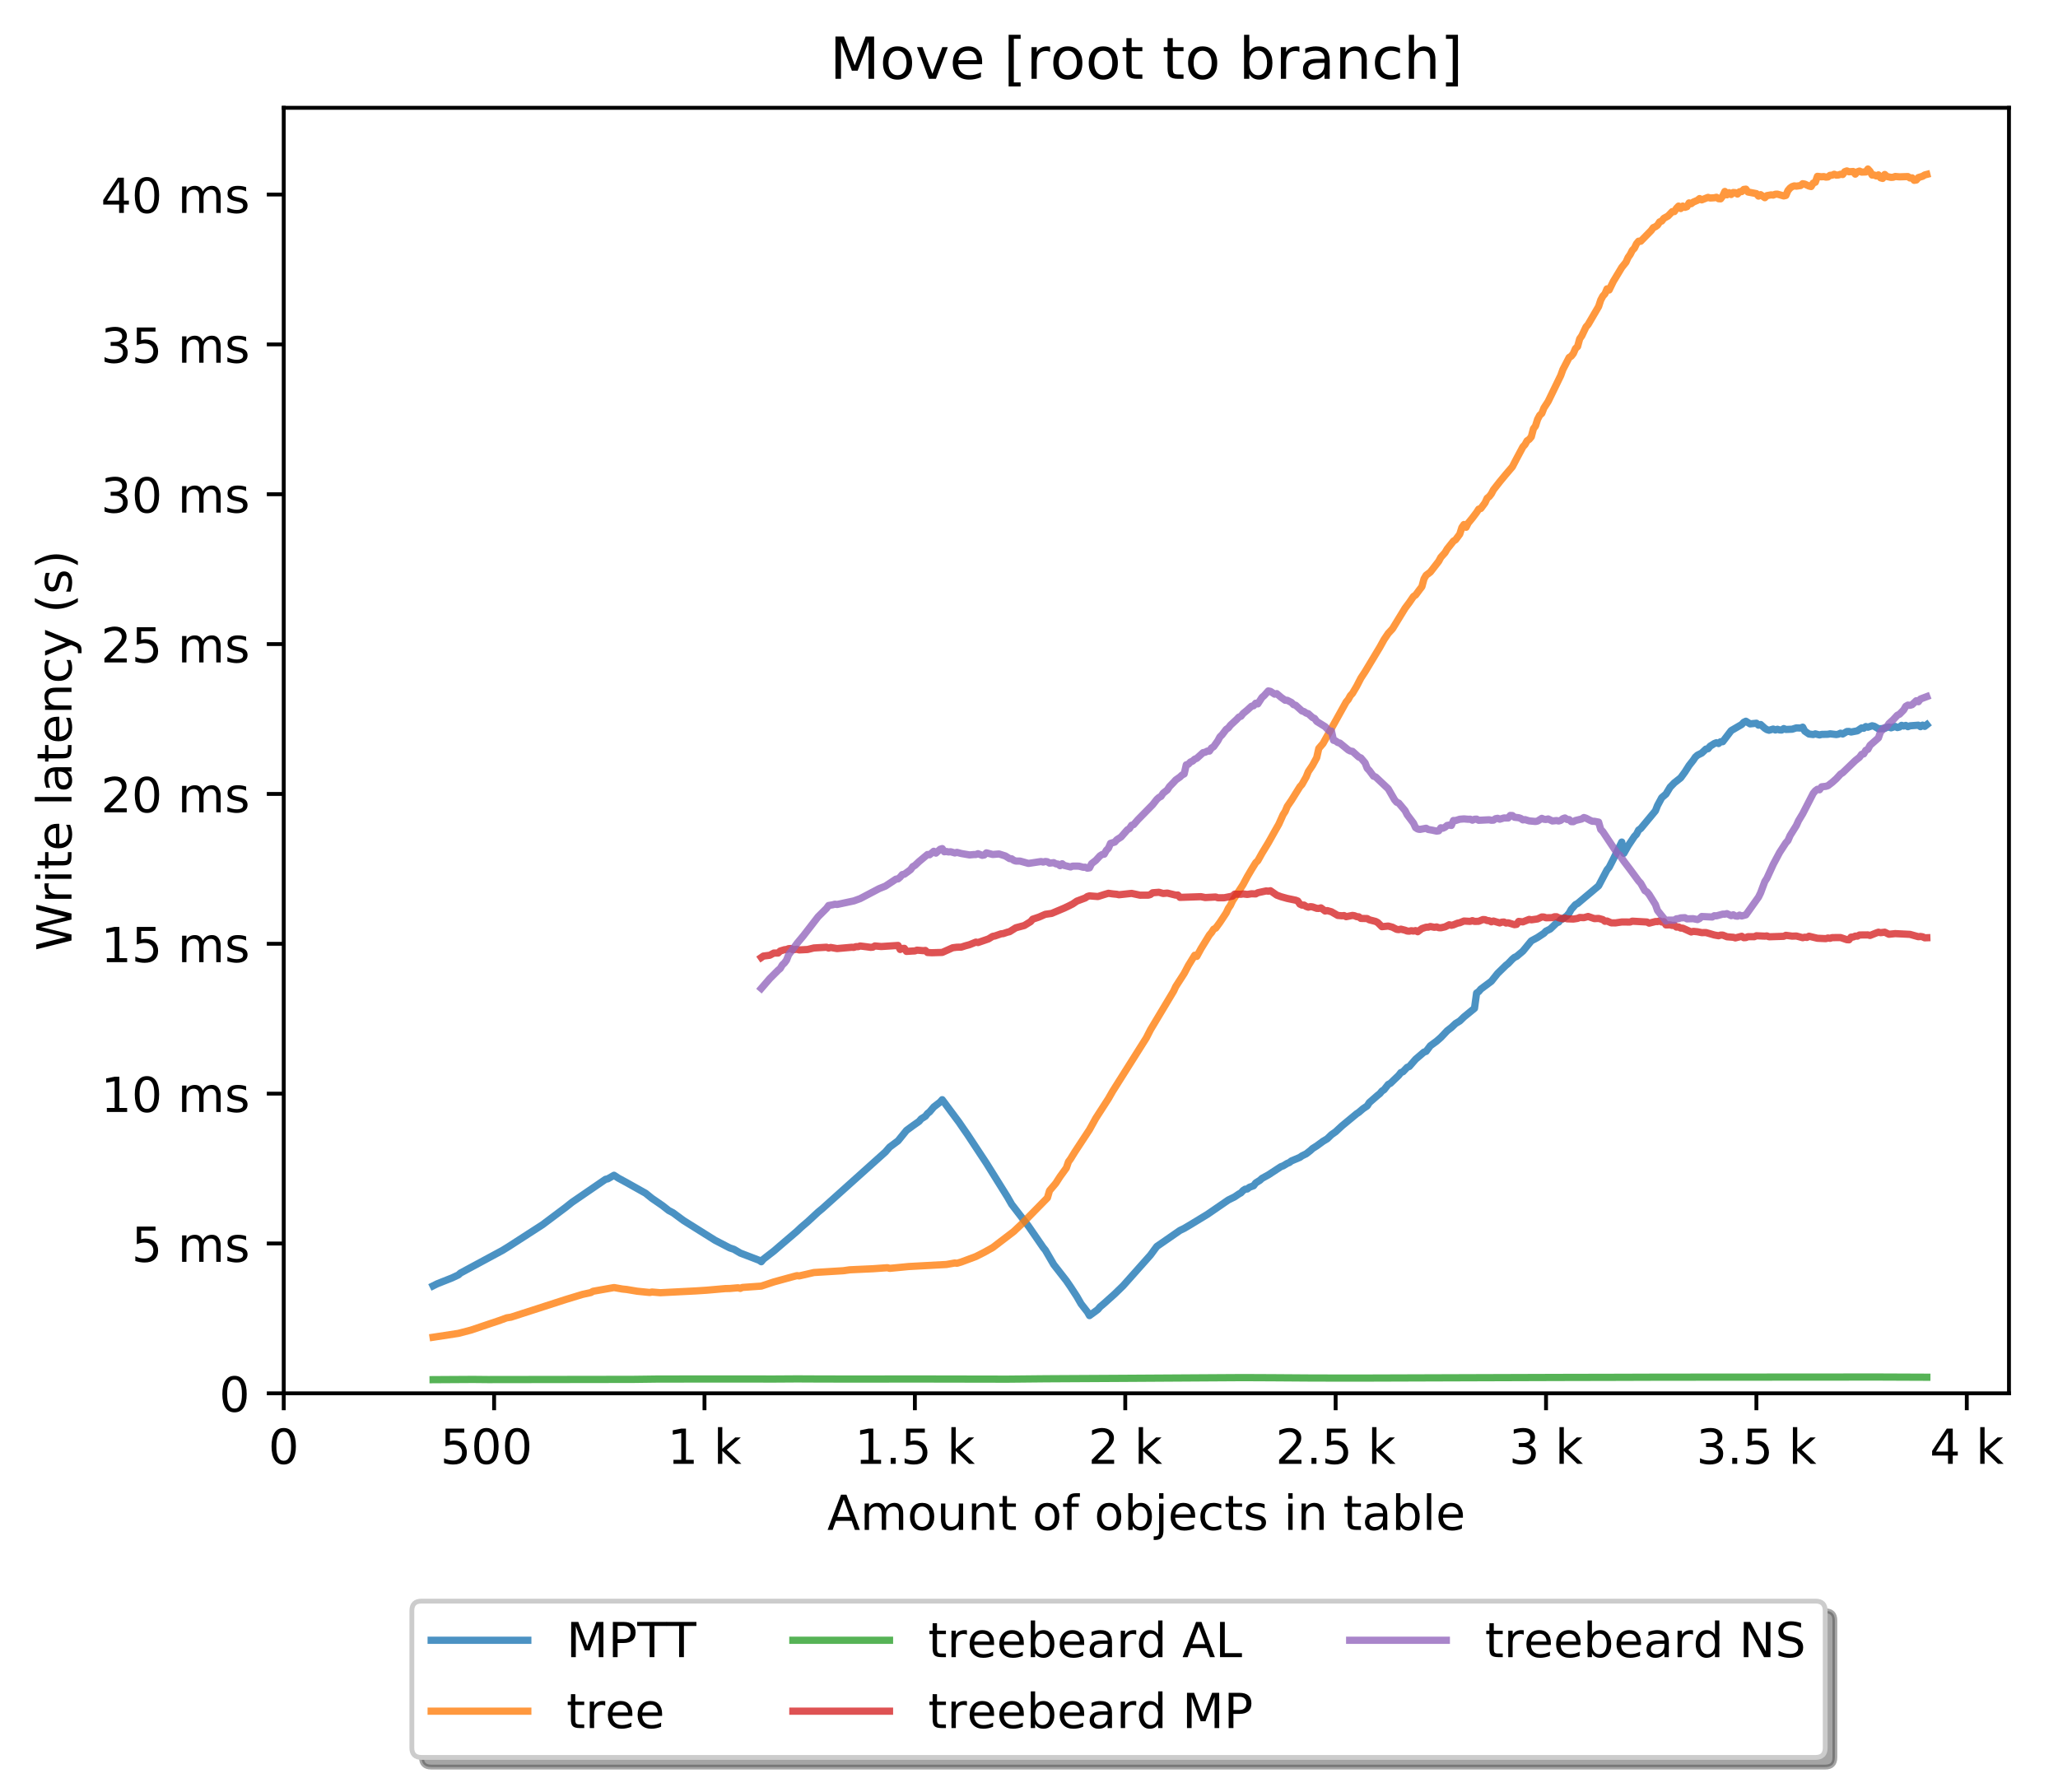 <?xml version="1.0" encoding="utf-8" standalone="no"?>
<!DOCTYPE svg PUBLIC "-//W3C//DTD SVG 1.1//EN"
  "http://www.w3.org/Graphics/SVG/1.1/DTD/svg11.dtd">
<!-- Created with matplotlib (http://matplotlib.org/) -->
<svg height="371pt" version="1.1" viewBox="0 0 426 371" width="426pt" xmlns="http://www.w3.org/2000/svg" xmlns:xlink="http://www.w3.org/1999/xlink">
 <defs>
  <style type="text/css">
*{stroke-linecap:butt;stroke-linejoin:round;}
  </style>
 </defs>
 <g id="figure_1">
  <g id="patch_1">
   <path d="M 0 371.002 
L 426.551 371.002 
L 426.551 0 
L 0 0 
z
" style="fill:#ffffff;"/>
  </g>
  <g id="axes_1">
   <g id="patch_2">
    <path d="M 58.731 288.43 
L 415.851 288.43 
L 415.851 22.318 
L 58.731 22.318 
z
" style="fill:#ffffff;"/>
   </g>
   <g id="matplotlib.axis_1">
    <g id="xtick_1">
     <g id="line2d_1">
      <defs>
       <path d="M 0 0 
L 0 3.5 
" id="m9e35eaa129" style="stroke:#000000;stroke-width:0.8;"/>
      </defs>
      <g>
       <use style="stroke:#000000;stroke-width:0.8;" x="58.731" xlink:href="#m9e35eaa129" y="288.43"/>
      </g>
     </g>
     <g id="text_1">
      <!-- 0 -->
      <defs>
       <path d="M 31.781 66.406 
Q 24.172 66.406 20.328 58.906 
Q 16.5 51.422 16.5 36.375 
Q 16.5 21.391 20.328 13.891 
Q 24.172 6.391 31.781 6.391 
Q 39.453 6.391 43.281 13.891 
Q 47.125 21.391 47.125 36.375 
Q 47.125 51.422 43.281 58.906 
Q 39.453 66.406 31.781 66.406 
z
M 31.781 74.219 
Q 44.047 74.219 50.516 64.516 
Q 56.984 54.828 56.984 36.375 
Q 56.984 17.969 50.516 8.266 
Q 44.047 -1.422 31.781 -1.422 
Q 19.531 -1.422 13.062 8.266 
Q 6.594 17.969 6.594 36.375 
Q 6.594 54.828 13.062 64.516 
Q 19.531 74.219 31.781 74.219 
z
" id="DejaVuSans-30"/>
      </defs>
      <g transform="translate(55.55 303.029)scale(0.1 -0.1)">
       <use xlink:href="#DejaVuSans-30"/>
      </g>
     </g>
    </g>
    <g id="xtick_2">
     <g id="line2d_2">
      <g>
       <use style="stroke:#000000;stroke-width:0.8;" x="102.28" xlink:href="#m9e35eaa129" y="288.43"/>
      </g>
     </g>
     <g id="text_2">
      <!-- 500  -->
      <defs>
       <path d="M 10.797 72.906 
L 49.516 72.906 
L 49.516 64.594 
L 19.828 64.594 
L 19.828 46.734 
Q 21.969 47.469 24.109 47.828 
Q 26.266 48.188 28.422 48.188 
Q 40.625 48.188 47.75 41.5 
Q 54.891 34.812 54.891 23.391 
Q 54.891 11.625 47.562 5.094 
Q 40.234 -1.422 26.906 -1.422 
Q 22.312 -1.422 17.547 -0.641 
Q 12.797 0.141 7.719 1.703 
L 7.719 11.625 
Q 12.109 9.234 16.797 8.062 
Q 21.484 6.891 26.703 6.891 
Q 35.156 6.891 40.078 11.328 
Q 45.016 15.766 45.016 23.391 
Q 45.016 31 40.078 35.438 
Q 35.156 39.891 26.703 39.891 
Q 22.75 39.891 18.812 39.016 
Q 14.891 38.141 10.797 36.281 
z
" id="DejaVuSans-35"/>
       <path id="DejaVuSans-20"/>
      </defs>
      <g transform="translate(91.147 303.029)scale(0.1 -0.1)">
       <use xlink:href="#DejaVuSans-35"/>
       <use x="63.623" xlink:href="#DejaVuSans-30"/>
       <use x="127.246" xlink:href="#DejaVuSans-30"/>
       <use x="190.869" xlink:href="#DejaVuSans-20"/>
      </g>
     </g>
    </g>
    <g id="xtick_3">
     <g id="line2d_3">
      <g>
       <use style="stroke:#000000;stroke-width:0.8;" x="145.828" xlink:href="#m9e35eaa129" y="288.43"/>
      </g>
     </g>
     <g id="text_3">
      <!-- 1 k -->
      <defs>
       <path d="M 12.406 8.297 
L 28.516 8.297 
L 28.516 63.922 
L 10.984 60.406 
L 10.984 69.391 
L 28.422 72.906 
L 38.281 72.906 
L 38.281 8.297 
L 54.391 8.297 
L 54.391 0 
L 12.406 0 
z
" id="DejaVuSans-31"/>
       <path d="M 9.078 75.984 
L 18.109 75.984 
L 18.109 31.109 
L 44.922 54.688 
L 56.391 54.688 
L 27.391 29.109 
L 57.625 0 
L 45.906 0 
L 18.109 26.703 
L 18.109 0 
L 9.078 0 
z
" id="DejaVuSans-6b"/>
      </defs>
      <g transform="translate(138.163 303.029)scale(0.1 -0.1)">
       <use xlink:href="#DejaVuSans-31"/>
       <use x="63.623" xlink:href="#DejaVuSans-20"/>
       <use x="95.41" xlink:href="#DejaVuSans-6b"/>
      </g>
     </g>
    </g>
    <g id="xtick_4">
     <g id="line2d_4">
      <g>
       <use style="stroke:#000000;stroke-width:0.8;" x="189.377" xlink:href="#m9e35eaa129" y="288.43"/>
      </g>
     </g>
     <g id="text_4">
      <!-- 1.5 k -->
      <defs>
       <path d="M 10.688 12.406 
L 21 12.406 
L 21 0 
L 10.688 0 
z
" id="DejaVuSans-2e"/>
      </defs>
      <g transform="translate(176.941 303.029)scale(0.1 -0.1)">
       <use xlink:href="#DejaVuSans-31"/>
       <use x="63.623" xlink:href="#DejaVuSans-2e"/>
       <use x="95.41" xlink:href="#DejaVuSans-35"/>
       <use x="159.033" xlink:href="#DejaVuSans-20"/>
       <use x="190.82" xlink:href="#DejaVuSans-6b"/>
      </g>
     </g>
    </g>
    <g id="xtick_5">
     <g id="line2d_5">
      <g>
       <use style="stroke:#000000;stroke-width:0.8;" x="232.926" xlink:href="#m9e35eaa129" y="288.43"/>
      </g>
     </g>
     <g id="text_5">
      <!-- 2 k -->
      <defs>
       <path d="M 19.188 8.297 
L 53.609 8.297 
L 53.609 0 
L 7.328 0 
L 7.328 8.297 
Q 12.938 14.109 22.625 23.891 
Q 32.328 33.688 34.812 36.531 
Q 39.547 41.844 41.422 45.531 
Q 43.312 49.219 43.312 52.781 
Q 43.312 58.594 39.234 62.25 
Q 35.156 65.922 28.609 65.922 
Q 23.969 65.922 18.812 64.312 
Q 13.672 62.703 7.812 59.422 
L 7.812 69.391 
Q 13.766 71.781 18.938 73 
Q 24.125 74.219 28.422 74.219 
Q 39.75 74.219 46.484 68.547 
Q 53.219 62.891 53.219 53.422 
Q 53.219 48.922 51.531 44.891 
Q 49.859 40.875 45.406 35.406 
Q 44.188 33.984 37.641 27.219 
Q 31.109 20.453 19.188 8.297 
z
" id="DejaVuSans-32"/>
      </defs>
      <g transform="translate(225.26 303.029)scale(0.1 -0.1)">
       <use xlink:href="#DejaVuSans-32"/>
       <use x="63.623" xlink:href="#DejaVuSans-20"/>
       <use x="95.41" xlink:href="#DejaVuSans-6b"/>
      </g>
     </g>
    </g>
    <g id="xtick_6">
     <g id="line2d_6">
      <g>
       <use style="stroke:#000000;stroke-width:0.8;" x="276.474" xlink:href="#m9e35eaa129" y="288.43"/>
      </g>
     </g>
     <g id="text_6">
      <!-- 2.5 k -->
      <g transform="translate(264.038 303.029)scale(0.1 -0.1)">
       <use xlink:href="#DejaVuSans-32"/>
       <use x="63.623" xlink:href="#DejaVuSans-2e"/>
       <use x="95.41" xlink:href="#DejaVuSans-35"/>
       <use x="159.033" xlink:href="#DejaVuSans-20"/>
       <use x="190.82" xlink:href="#DejaVuSans-6b"/>
      </g>
     </g>
    </g>
    <g id="xtick_7">
     <g id="line2d_7">
      <g>
       <use style="stroke:#000000;stroke-width:0.8;" x="320.023" xlink:href="#m9e35eaa129" y="288.43"/>
      </g>
     </g>
     <g id="text_7">
      <!-- 3 k -->
      <defs>
       <path d="M 40.578 39.312 
Q 47.656 37.797 51.625 33 
Q 55.609 28.219 55.609 21.188 
Q 55.609 10.406 48.188 4.484 
Q 40.766 -1.422 27.094 -1.422 
Q 22.516 -1.422 17.656 -0.516 
Q 12.797 0.391 7.625 2.203 
L 7.625 11.719 
Q 11.719 9.328 16.594 8.109 
Q 21.484 6.891 26.812 6.891 
Q 36.078 6.891 40.938 10.547 
Q 45.797 14.203 45.797 21.188 
Q 45.797 27.641 41.281 31.266 
Q 36.766 34.906 28.719 34.906 
L 20.219 34.906 
L 20.219 43.016 
L 29.109 43.016 
Q 36.375 43.016 40.234 45.922 
Q 44.094 48.828 44.094 54.297 
Q 44.094 59.906 40.109 62.906 
Q 36.141 65.922 28.719 65.922 
Q 24.656 65.922 20.016 65.031 
Q 15.375 64.156 9.812 62.312 
L 9.812 71.094 
Q 15.438 72.656 20.344 73.438 
Q 25.25 74.219 29.594 74.219 
Q 40.828 74.219 47.359 69.109 
Q 53.906 64.016 53.906 55.328 
Q 53.906 49.266 50.438 45.094 
Q 46.969 40.922 40.578 39.312 
z
" id="DejaVuSans-33"/>
      </defs>
      <g transform="translate(312.357 303.029)scale(0.1 -0.1)">
       <use xlink:href="#DejaVuSans-33"/>
       <use x="63.623" xlink:href="#DejaVuSans-20"/>
       <use x="95.41" xlink:href="#DejaVuSans-6b"/>
      </g>
     </g>
    </g>
    <g id="xtick_8">
     <g id="line2d_8">
      <g>
       <use style="stroke:#000000;stroke-width:0.8;" x="363.571" xlink:href="#m9e35eaa129" y="288.43"/>
      </g>
     </g>
     <g id="text_8">
      <!-- 3.5 k -->
      <g transform="translate(351.135 303.029)scale(0.1 -0.1)">
       <use xlink:href="#DejaVuSans-33"/>
       <use x="63.623" xlink:href="#DejaVuSans-2e"/>
       <use x="95.41" xlink:href="#DejaVuSans-35"/>
       <use x="159.033" xlink:href="#DejaVuSans-20"/>
       <use x="190.82" xlink:href="#DejaVuSans-6b"/>
      </g>
     </g>
    </g>
    <g id="xtick_9">
     <g id="line2d_9">
      <g>
       <use style="stroke:#000000;stroke-width:0.8;" x="407.12" xlink:href="#m9e35eaa129" y="288.43"/>
      </g>
     </g>
     <g id="text_9">
      <!-- 4 k -->
      <defs>
       <path d="M 37.797 64.312 
L 12.891 25.391 
L 37.797 25.391 
z
M 35.203 72.906 
L 47.609 72.906 
L 47.609 25.391 
L 58.016 25.391 
L 58.016 17.188 
L 47.609 17.188 
L 47.609 0 
L 37.797 0 
L 37.797 17.188 
L 4.891 17.188 
L 4.891 26.703 
z
" id="DejaVuSans-34"/>
      </defs>
      <g transform="translate(399.454 303.029)scale(0.1 -0.1)">
       <use xlink:href="#DejaVuSans-34"/>
       <use x="63.623" xlink:href="#DejaVuSans-20"/>
       <use x="95.41" xlink:href="#DejaVuSans-6b"/>
      </g>
     </g>
    </g>
    <g id="text_10">
     <!-- Amount of objects in table -->
     <defs>
      <path d="M 34.188 63.188 
L 20.797 26.906 
L 47.609 26.906 
z
M 28.609 72.906 
L 39.797 72.906 
L 67.578 0 
L 57.328 0 
L 50.688 18.703 
L 17.828 18.703 
L 11.188 0 
L 0.781 0 
z
" id="DejaVuSans-41"/>
      <path d="M 52 44.188 
Q 55.375 50.25 60.062 53.125 
Q 64.75 56 71.094 56 
Q 79.641 56 84.281 50.016 
Q 88.922 44.047 88.922 33.016 
L 88.922 0 
L 79.891 0 
L 79.891 32.719 
Q 79.891 40.578 77.094 44.375 
Q 74.312 48.188 68.609 48.188 
Q 61.625 48.188 57.562 43.547 
Q 53.516 38.922 53.516 30.906 
L 53.516 0 
L 44.484 0 
L 44.484 32.719 
Q 44.484 40.625 41.703 44.406 
Q 38.922 48.188 33.109 48.188 
Q 26.219 48.188 22.156 43.531 
Q 18.109 38.875 18.109 30.906 
L 18.109 0 
L 9.078 0 
L 9.078 54.688 
L 18.109 54.688 
L 18.109 46.188 
Q 21.188 51.219 25.484 53.609 
Q 29.781 56 35.688 56 
Q 41.656 56 45.828 52.969 
Q 50 49.953 52 44.188 
z
" id="DejaVuSans-6d"/>
      <path d="M 30.609 48.391 
Q 23.391 48.391 19.188 42.75 
Q 14.984 37.109 14.984 27.297 
Q 14.984 17.484 19.156 11.844 
Q 23.344 6.203 30.609 6.203 
Q 37.797 6.203 41.984 11.859 
Q 46.188 17.531 46.188 27.297 
Q 46.188 37.016 41.984 42.703 
Q 37.797 48.391 30.609 48.391 
z
M 30.609 56 
Q 42.328 56 49.016 48.375 
Q 55.719 40.766 55.719 27.297 
Q 55.719 13.875 49.016 6.219 
Q 42.328 -1.422 30.609 -1.422 
Q 18.844 -1.422 12.172 6.219 
Q 5.516 13.875 5.516 27.297 
Q 5.516 40.766 12.172 48.375 
Q 18.844 56 30.609 56 
z
" id="DejaVuSans-6f"/>
      <path d="M 8.5 21.578 
L 8.5 54.688 
L 17.484 54.688 
L 17.484 21.922 
Q 17.484 14.156 20.5 10.266 
Q 23.531 6.391 29.594 6.391 
Q 36.859 6.391 41.078 11.031 
Q 45.312 15.672 45.312 23.688 
L 45.312 54.688 
L 54.297 54.688 
L 54.297 0 
L 45.312 0 
L 45.312 8.406 
Q 42.047 3.422 37.719 1 
Q 33.406 -1.422 27.688 -1.422 
Q 18.266 -1.422 13.375 4.438 
Q 8.5 10.297 8.5 21.578 
z
M 31.109 56 
z
" id="DejaVuSans-75"/>
      <path d="M 54.891 33.016 
L 54.891 0 
L 45.906 0 
L 45.906 32.719 
Q 45.906 40.484 42.875 44.328 
Q 39.844 48.188 33.797 48.188 
Q 26.516 48.188 22.312 43.547 
Q 18.109 38.922 18.109 30.906 
L 18.109 0 
L 9.078 0 
L 9.078 54.688 
L 18.109 54.688 
L 18.109 46.188 
Q 21.344 51.125 25.703 53.562 
Q 30.078 56 35.797 56 
Q 45.219 56 50.047 50.172 
Q 54.891 44.344 54.891 33.016 
z
" id="DejaVuSans-6e"/>
      <path d="M 18.312 70.219 
L 18.312 54.688 
L 36.812 54.688 
L 36.812 47.703 
L 18.312 47.703 
L 18.312 18.016 
Q 18.312 11.328 20.141 9.422 
Q 21.969 7.516 27.594 7.516 
L 36.812 7.516 
L 36.812 0 
L 27.594 0 
Q 17.188 0 13.234 3.875 
Q 9.281 7.766 9.281 18.016 
L 9.281 47.703 
L 2.688 47.703 
L 2.688 54.688 
L 9.281 54.688 
L 9.281 70.219 
z
" id="DejaVuSans-74"/>
      <path d="M 37.109 75.984 
L 37.109 68.5 
L 28.516 68.5 
Q 23.688 68.5 21.797 66.547 
Q 19.922 64.594 19.922 59.516 
L 19.922 54.688 
L 34.719 54.688 
L 34.719 47.703 
L 19.922 47.703 
L 19.922 0 
L 10.891 0 
L 10.891 47.703 
L 2.297 47.703 
L 2.297 54.688 
L 10.891 54.688 
L 10.891 58.5 
Q 10.891 67.625 15.141 71.797 
Q 19.391 75.984 28.609 75.984 
z
" id="DejaVuSans-66"/>
      <path d="M 48.688 27.297 
Q 48.688 37.203 44.609 42.844 
Q 40.531 48.484 33.406 48.484 
Q 26.266 48.484 22.188 42.844 
Q 18.109 37.203 18.109 27.297 
Q 18.109 17.391 22.188 11.75 
Q 26.266 6.109 33.406 6.109 
Q 40.531 6.109 44.609 11.75 
Q 48.688 17.391 48.688 27.297 
z
M 18.109 46.391 
Q 20.953 51.266 25.266 53.625 
Q 29.594 56 35.594 56 
Q 45.562 56 51.781 48.094 
Q 58.016 40.188 58.016 27.297 
Q 58.016 14.406 51.781 6.484 
Q 45.562 -1.422 35.594 -1.422 
Q 29.594 -1.422 25.266 0.953 
Q 20.953 3.328 18.109 8.203 
L 18.109 0 
L 9.078 0 
L 9.078 75.984 
L 18.109 75.984 
z
" id="DejaVuSans-62"/>
      <path d="M 9.422 54.688 
L 18.406 54.688 
L 18.406 -0.984 
Q 18.406 -11.422 14.422 -16.109 
Q 10.453 -20.797 1.609 -20.797 
L -1.812 -20.797 
L -1.812 -13.188 
L 0.594 -13.188 
Q 5.719 -13.188 7.562 -10.812 
Q 9.422 -8.453 9.422 -0.984 
z
M 9.422 75.984 
L 18.406 75.984 
L 18.406 64.594 
L 9.422 64.594 
z
" id="DejaVuSans-6a"/>
      <path d="M 56.203 29.594 
L 56.203 25.203 
L 14.891 25.203 
Q 15.484 15.922 20.484 11.062 
Q 25.484 6.203 34.422 6.203 
Q 39.594 6.203 44.453 7.469 
Q 49.312 8.734 54.109 11.281 
L 54.109 2.781 
Q 49.266 0.734 44.188 -0.344 
Q 39.109 -1.422 33.891 -1.422 
Q 20.797 -1.422 13.156 6.188 
Q 5.516 13.812 5.516 26.812 
Q 5.516 40.234 12.766 48.109 
Q 20.016 56 32.328 56 
Q 43.359 56 49.781 48.891 
Q 56.203 41.797 56.203 29.594 
z
M 47.219 32.234 
Q 47.125 39.594 43.094 43.984 
Q 39.062 48.391 32.422 48.391 
Q 24.906 48.391 20.391 44.141 
Q 15.875 39.891 15.188 32.172 
z
" id="DejaVuSans-65"/>
      <path d="M 48.781 52.594 
L 48.781 44.188 
Q 44.969 46.297 41.141 47.344 
Q 37.312 48.391 33.406 48.391 
Q 24.656 48.391 19.812 42.844 
Q 14.984 37.312 14.984 27.297 
Q 14.984 17.281 19.812 11.734 
Q 24.656 6.203 33.406 6.203 
Q 37.312 6.203 41.141 7.25 
Q 44.969 8.297 48.781 10.406 
L 48.781 2.094 
Q 45.016 0.344 40.984 -0.531 
Q 36.969 -1.422 32.422 -1.422 
Q 20.062 -1.422 12.781 6.344 
Q 5.516 14.109 5.516 27.297 
Q 5.516 40.672 12.859 48.328 
Q 20.219 56 33.016 56 
Q 37.156 56 41.109 55.141 
Q 45.062 54.297 48.781 52.594 
z
" id="DejaVuSans-63"/>
      <path d="M 44.281 53.078 
L 44.281 44.578 
Q 40.484 46.531 36.375 47.5 
Q 32.281 48.484 27.875 48.484 
Q 21.188 48.484 17.844 46.438 
Q 14.5 44.391 14.5 40.281 
Q 14.5 37.156 16.891 35.375 
Q 19.281 33.594 26.516 31.984 
L 29.594 31.297 
Q 39.156 29.25 43.188 25.516 
Q 47.219 21.781 47.219 15.094 
Q 47.219 7.469 41.188 3.016 
Q 35.156 -1.422 24.609 -1.422 
Q 20.219 -1.422 15.453 -0.562 
Q 10.688 0.297 5.422 2 
L 5.422 11.281 
Q 10.406 8.688 15.234 7.391 
Q 20.062 6.109 24.812 6.109 
Q 31.156 6.109 34.562 8.281 
Q 37.984 10.453 37.984 14.406 
Q 37.984 18.062 35.516 20.016 
Q 33.062 21.969 24.703 23.781 
L 21.578 24.516 
Q 13.234 26.266 9.516 29.906 
Q 5.812 33.547 5.812 39.891 
Q 5.812 47.609 11.281 51.797 
Q 16.75 56 26.812 56 
Q 31.781 56 36.172 55.266 
Q 40.578 54.547 44.281 53.078 
z
" id="DejaVuSans-73"/>
      <path d="M 9.422 54.688 
L 18.406 54.688 
L 18.406 0 
L 9.422 0 
z
M 9.422 75.984 
L 18.406 75.984 
L 18.406 64.594 
L 9.422 64.594 
z
" id="DejaVuSans-69"/>
      <path d="M 34.281 27.484 
Q 23.391 27.484 19.188 25 
Q 14.984 22.516 14.984 16.5 
Q 14.984 11.719 18.141 8.906 
Q 21.297 6.109 26.703 6.109 
Q 34.188 6.109 38.703 11.406 
Q 43.219 16.703 43.219 25.484 
L 43.219 27.484 
z
M 52.203 31.203 
L 52.203 0 
L 43.219 0 
L 43.219 8.297 
Q 40.141 3.328 35.547 0.953 
Q 30.953 -1.422 24.312 -1.422 
Q 15.922 -1.422 10.953 3.297 
Q 6 8.016 6 15.922 
Q 6 25.141 12.172 29.828 
Q 18.359 34.516 30.609 34.516 
L 43.219 34.516 
L 43.219 35.406 
Q 43.219 41.609 39.141 45 
Q 35.062 48.391 27.688 48.391 
Q 23 48.391 18.547 47.266 
Q 14.109 46.141 10.016 43.891 
L 10.016 52.203 
Q 14.938 54.109 19.578 55.047 
Q 24.219 56 28.609 56 
Q 40.484 56 46.344 49.844 
Q 52.203 43.703 52.203 31.203 
z
" id="DejaVuSans-61"/>
      <path d="M 9.422 75.984 
L 18.406 75.984 
L 18.406 0 
L 9.422 0 
z
" id="DejaVuSans-6c"/>
     </defs>
     <g transform="translate(171.233 316.707)scale(0.1 -0.1)">
      <use xlink:href="#DejaVuSans-41"/>
      <use x="68.408" xlink:href="#DejaVuSans-6d"/>
      <use x="165.82" xlink:href="#DejaVuSans-6f"/>
      <use x="227.002" xlink:href="#DejaVuSans-75"/>
      <use x="290.381" xlink:href="#DejaVuSans-6e"/>
      <use x="353.76" xlink:href="#DejaVuSans-74"/>
      <use x="392.969" xlink:href="#DejaVuSans-20"/>
      <use x="424.756" xlink:href="#DejaVuSans-6f"/>
      <use x="485.938" xlink:href="#DejaVuSans-66"/>
      <use x="521.143" xlink:href="#DejaVuSans-20"/>
      <use x="552.93" xlink:href="#DejaVuSans-6f"/>
      <use x="614.111" xlink:href="#DejaVuSans-62"/>
      <use x="677.588" xlink:href="#DejaVuSans-6a"/>
      <use x="705.371" xlink:href="#DejaVuSans-65"/>
      <use x="766.895" xlink:href="#DejaVuSans-63"/>
      <use x="821.875" xlink:href="#DejaVuSans-74"/>
      <use x="861.084" xlink:href="#DejaVuSans-73"/>
      <use x="913.184" xlink:href="#DejaVuSans-20"/>
      <use x="944.971" xlink:href="#DejaVuSans-69"/>
      <use x="972.754" xlink:href="#DejaVuSans-6e"/>
      <use x="1036.133" xlink:href="#DejaVuSans-20"/>
      <use x="1067.92" xlink:href="#DejaVuSans-74"/>
      <use x="1107.129" xlink:href="#DejaVuSans-61"/>
      <use x="1168.408" xlink:href="#DejaVuSans-62"/>
      <use x="1231.885" xlink:href="#DejaVuSans-6c"/>
      <use x="1259.668" xlink:href="#DejaVuSans-65"/>
     </g>
    </g>
   </g>
   <g id="matplotlib.axis_2">
    <g id="ytick_1">
     <g id="line2d_10">
      <defs>
       <path d="M 0 0 
L -3.5 0 
" id="mc51de50976" style="stroke:#000000;stroke-width:0.8;"/>
      </defs>
      <g>
       <use style="stroke:#000000;stroke-width:0.8;" x="58.731" xlink:href="#mc51de50976" y="288.43"/>
      </g>
     </g>
     <g id="text_11">
      <!-- 0 -->
      <g transform="translate(45.369 292.229)scale(0.1 -0.1)">
       <use xlink:href="#DejaVuSans-30"/>
      </g>
     </g>
    </g>
    <g id="ytick_2">
     <g id="line2d_11">
      <g>
       <use style="stroke:#000000;stroke-width:0.8;" x="58.731" xlink:href="#mc51de50976" y="257.41"/>
      </g>
     </g>
     <g id="text_12">
      <!-- 5 ms -->
      <g transform="translate(27.241 261.21)scale(0.1 -0.1)">
       <use xlink:href="#DejaVuSans-35"/>
       <use x="63.623" xlink:href="#DejaVuSans-20"/>
       <use x="95.41" xlink:href="#DejaVuSans-6d"/>
       <use x="192.822" xlink:href="#DejaVuSans-73"/>
      </g>
     </g>
    </g>
    <g id="ytick_3">
     <g id="line2d_12">
      <g>
       <use style="stroke:#000000;stroke-width:0.8;" x="58.731" xlink:href="#mc51de50976" y="226.391"/>
      </g>
     </g>
     <g id="text_13">
      <!-- 10 ms -->
      <g transform="translate(20.878 230.19)scale(0.1 -0.1)">
       <use xlink:href="#DejaVuSans-31"/>
       <use x="63.623" xlink:href="#DejaVuSans-30"/>
       <use x="127.246" xlink:href="#DejaVuSans-20"/>
       <use x="159.033" xlink:href="#DejaVuSans-6d"/>
       <use x="256.445" xlink:href="#DejaVuSans-73"/>
      </g>
     </g>
    </g>
    <g id="ytick_4">
     <g id="line2d_13">
      <g>
       <use style="stroke:#000000;stroke-width:0.8;" x="58.731" xlink:href="#mc51de50976" y="195.371"/>
      </g>
     </g>
     <g id="text_14">
      <!-- 15 ms -->
      <g transform="translate(20.878 199.17)scale(0.1 -0.1)">
       <use xlink:href="#DejaVuSans-31"/>
       <use x="63.623" xlink:href="#DejaVuSans-35"/>
       <use x="127.246" xlink:href="#DejaVuSans-20"/>
       <use x="159.033" xlink:href="#DejaVuSans-6d"/>
       <use x="256.445" xlink:href="#DejaVuSans-73"/>
      </g>
     </g>
    </g>
    <g id="ytick_5">
     <g id="line2d_14">
      <g>
       <use style="stroke:#000000;stroke-width:0.8;" x="58.731" xlink:href="#mc51de50976" y="164.352"/>
      </g>
     </g>
     <g id="text_15">
      <!-- 20 ms -->
      <g transform="translate(20.878 168.151)scale(0.1 -0.1)">
       <use xlink:href="#DejaVuSans-32"/>
       <use x="63.623" xlink:href="#DejaVuSans-30"/>
       <use x="127.246" xlink:href="#DejaVuSans-20"/>
       <use x="159.033" xlink:href="#DejaVuSans-6d"/>
       <use x="256.445" xlink:href="#DejaVuSans-73"/>
      </g>
     </g>
    </g>
    <g id="ytick_6">
     <g id="line2d_15">
      <g>
       <use style="stroke:#000000;stroke-width:0.8;" x="58.731" xlink:href="#mc51de50976" y="133.332"/>
      </g>
     </g>
     <g id="text_16">
      <!-- 25 ms -->
      <g transform="translate(20.878 137.131)scale(0.1 -0.1)">
       <use xlink:href="#DejaVuSans-32"/>
       <use x="63.623" xlink:href="#DejaVuSans-35"/>
       <use x="127.246" xlink:href="#DejaVuSans-20"/>
       <use x="159.033" xlink:href="#DejaVuSans-6d"/>
       <use x="256.445" xlink:href="#DejaVuSans-73"/>
      </g>
     </g>
    </g>
    <g id="ytick_7">
     <g id="line2d_16">
      <g>
       <use style="stroke:#000000;stroke-width:0.8;" x="58.731" xlink:href="#mc51de50976" y="102.312"/>
      </g>
     </g>
     <g id="text_17">
      <!-- 30 ms -->
      <g transform="translate(20.878 106.112)scale(0.1 -0.1)">
       <use xlink:href="#DejaVuSans-33"/>
       <use x="63.623" xlink:href="#DejaVuSans-30"/>
       <use x="127.246" xlink:href="#DejaVuSans-20"/>
       <use x="159.033" xlink:href="#DejaVuSans-6d"/>
       <use x="256.445" xlink:href="#DejaVuSans-73"/>
      </g>
     </g>
    </g>
    <g id="ytick_8">
     <g id="line2d_17">
      <g>
       <use style="stroke:#000000;stroke-width:0.8;" x="58.731" xlink:href="#mc51de50976" y="71.293"/>
      </g>
     </g>
     <g id="text_18">
      <!-- 35 ms -->
      <g transform="translate(20.878 75.092)scale(0.1 -0.1)">
       <use xlink:href="#DejaVuSans-33"/>
       <use x="63.623" xlink:href="#DejaVuSans-35"/>
       <use x="127.246" xlink:href="#DejaVuSans-20"/>
       <use x="159.033" xlink:href="#DejaVuSans-6d"/>
       <use x="256.445" xlink:href="#DejaVuSans-73"/>
      </g>
     </g>
    </g>
    <g id="ytick_9">
     <g id="line2d_18">
      <g>
       <use style="stroke:#000000;stroke-width:0.8;" x="58.731" xlink:href="#mc51de50976" y="40.273"/>
      </g>
     </g>
     <g id="text_19">
      <!-- 40 ms -->
      <g transform="translate(20.878 44.072)scale(0.1 -0.1)">
       <use xlink:href="#DejaVuSans-34"/>
       <use x="63.623" xlink:href="#DejaVuSans-30"/>
       <use x="127.246" xlink:href="#DejaVuSans-20"/>
       <use x="159.033" xlink:href="#DejaVuSans-6d"/>
       <use x="256.445" xlink:href="#DejaVuSans-73"/>
      </g>
     </g>
    </g>
    <g id="text_20">
     <!-- Write latency (s) -->
     <defs>
      <path d="M 3.328 72.906 
L 13.281 72.906 
L 28.609 11.281 
L 43.891 72.906 
L 54.984 72.906 
L 70.312 11.281 
L 85.594 72.906 
L 95.609 72.906 
L 77.297 0 
L 64.891 0 
L 49.516 63.281 
L 33.984 0 
L 21.578 0 
z
" id="DejaVuSans-57"/>
      <path d="M 41.109 46.297 
Q 39.594 47.172 37.812 47.578 
Q 36.031 48 33.891 48 
Q 26.266 48 22.188 43.047 
Q 18.109 38.094 18.109 28.812 
L 18.109 0 
L 9.078 0 
L 9.078 54.688 
L 18.109 54.688 
L 18.109 46.188 
Q 20.953 51.172 25.484 53.578 
Q 30.031 56 36.531 56 
Q 37.453 56 38.578 55.875 
Q 39.703 55.766 41.062 55.516 
z
" id="DejaVuSans-72"/>
      <path d="M 32.172 -5.078 
Q 28.375 -14.844 24.75 -17.812 
Q 21.141 -20.797 15.094 -20.797 
L 7.906 -20.797 
L 7.906 -13.281 
L 13.188 -13.281 
Q 16.891 -13.281 18.938 -11.516 
Q 21 -9.766 23.484 -3.219 
L 25.094 0.875 
L 2.984 54.688 
L 12.5 54.688 
L 29.594 11.922 
L 46.688 54.688 
L 56.203 54.688 
z
" id="DejaVuSans-79"/>
      <path d="M 31 75.875 
Q 24.469 64.656 21.281 53.656 
Q 18.109 42.672 18.109 31.391 
Q 18.109 20.125 21.312 9.062 
Q 24.516 -2 31 -13.188 
L 23.188 -13.188 
Q 15.875 -1.703 12.234 9.375 
Q 8.594 20.453 8.594 31.391 
Q 8.594 42.281 12.203 53.312 
Q 15.828 64.359 23.188 75.875 
z
" id="DejaVuSans-28"/>
      <path d="M 8.016 75.875 
L 15.828 75.875 
Q 23.141 64.359 26.781 53.312 
Q 30.422 42.281 30.422 31.391 
Q 30.422 20.453 26.781 9.375 
Q 23.141 -1.703 15.828 -13.188 
L 8.016 -13.188 
Q 14.5 -2 17.703 9.062 
Q 20.906 20.125 20.906 31.391 
Q 20.906 42.672 17.703 53.656 
Q 14.5 64.656 8.016 75.875 
z
" id="DejaVuSans-29"/>
     </defs>
     <g transform="translate(14.798 196.848)rotate(-90)scale(0.1 -0.1)">
      <use xlink:href="#DejaVuSans-57"/>
      <use x="98.814" xlink:href="#DejaVuSans-72"/>
      <use x="139.928" xlink:href="#DejaVuSans-69"/>
      <use x="167.711" xlink:href="#DejaVuSans-74"/>
      <use x="206.92" xlink:href="#DejaVuSans-65"/>
      <use x="268.443" xlink:href="#DejaVuSans-20"/>
      <use x="300.23" xlink:href="#DejaVuSans-6c"/>
      <use x="328.014" xlink:href="#DejaVuSans-61"/>
      <use x="389.293" xlink:href="#DejaVuSans-74"/>
      <use x="428.502" xlink:href="#DejaVuSans-65"/>
      <use x="490.025" xlink:href="#DejaVuSans-6e"/>
      <use x="553.404" xlink:href="#DejaVuSans-63"/>
      <use x="608.385" xlink:href="#DejaVuSans-79"/>
      <use x="667.564" xlink:href="#DejaVuSans-20"/>
      <use x="699.352" xlink:href="#DejaVuSans-28"/>
      <use x="738.365" xlink:href="#DejaVuSans-73"/>
      <use x="790.465" xlink:href="#DejaVuSans-29"/>
     </g>
    </g>
   </g>
   <g id="line2d_19">
    <path clip-path="url(#p1ab8aa9aaa)" d="M 89.651 266.18 
L 90.522 265.748 
L 93.57 264.54 
L 94.877 263.924 
L 95.312 263.536 
L 104.022 258.839 
L 105.328 258.032 
L 112.296 253.532 
L 117.086 249.939 
L 118.393 248.898 
L 125.361 244.117 
L 125.796 244.038 
L 127.102 243.292 
L 127.973 243.867 
L 129.715 244.812 
L 133.635 247.01 
L 134.941 248.064 
L 137.119 249.563 
L 138.425 250.584 
L 139.296 251.045 
L 141.474 252.652 
L 148.006 256.746 
L 151.054 258.328 
L 151.925 258.622 
L 153.232 259.393 
L 157.151 260.893 
L 157.586 261.189 
L 158.022 260.657 
L 160.199 258.975 
L 161.506 257.847 
L 164.99 254.867 
L 165.861 254.044 
L 167.167 252.929 
L 169.345 250.915 
L 170.216 250.193 
L 183.28 238.466 
L 184.151 237.463 
L 185.893 236.164 
L 187.635 234.013 
L 188.941 233.049 
L 190.248 232.135 
L 190.683 231.621 
L 191.554 231.071 
L 191.99 230.51 
L 192.425 230.17 
L 193.296 229.148 
L 194.603 228.143 
L 195.038 227.648 
L 198.522 232.329 
L 199.393 233.603 
L 200.264 234.853 
L 204.183 240.796 
L 208.538 247.78 
L 209.409 249.304 
L 212.893 253.826 
L 215.942 258.251 
L 216.377 258.781 
L 218.119 261.772 
L 220.732 265.119 
L 221.603 266.389 
L 222.909 268.395 
L 223.78 269.913 
L 225.087 271.584 
L 225.522 272.342 
L 226.829 271.391 
L 227.264 271.058 
L 227.7 270.541 
L 228.571 269.806 
L 230.748 267.85 
L 232.49 266.16 
L 238.151 259.801 
L 239.022 258.613 
L 239.458 258.029 
L 244.248 254.712 
L 245.119 254.291 
L 246.426 253.518 
L 249.909 251.399 
L 254.264 248.409 
L 255.571 247.759 
L 256.442 247.167 
L 256.877 246.927 
L 257.313 246.457 
L 257.748 246.17 
L 258.184 246.131 
L 258.619 245.785 
L 259.49 245.46 
L 259.926 244.882 
L 260.797 244.333 
L 261.232 243.935 
L 262.539 243.219 
L 265.151 241.511 
L 265.587 241.354 
L 266.458 240.837 
L 266.893 240.656 
L 267.329 240.323 
L 269.071 239.587 
L 269.506 239.278 
L 270.377 238.851 
L 271.248 238.174 
L 271.684 237.766 
L 272.555 237.217 
L 273.861 236.262 
L 274.732 235.741 
L 275.603 234.897 
L 276.474 234.284 
L 277.781 233.072 
L 280.829 230.55 
L 281.264 230.268 
L 282.135 229.522 
L 283.006 228.934 
L 283.442 228.249 
L 285.184 226.732 
L 285.619 226.391 
L 286.055 225.863 
L 286.49 225.585 
L 287.361 224.488 
L 287.797 224.269 
L 289.539 222.598 
L 289.974 222.032 
L 290.41 221.86 
L 291.281 220.946 
L 291.716 220.778 
L 293.023 219.281 
L 294.764 217.789 
L 295.2 217.648 
L 296.071 216.49 
L 297.377 215.533 
L 298.248 214.77 
L 299.555 213.386 
L 300.426 212.708 
L 301.297 211.885 
L 302.168 211.354 
L 303.039 210.512 
L 303.91 209.804 
L 305.216 208.731 
L 305.652 205.571 
L 306.087 205.269 
L 306.523 204.755 
L 308.7 203.136 
L 310.006 201.504 
L 311.748 199.806 
L 312.184 199.466 
L 313.055 198.554 
L 313.49 198.189 
L 313.926 197.99 
L 315.232 196.895 
L 316.974 194.771 
L 318.281 194.061 
L 319.587 193.196 
L 320.023 192.741 
L 320.894 192.315 
L 322.2 191.065 
L 322.636 190.886 
L 323.071 190.368 
L 323.507 190.187 
L 324.377 189.548 
L 324.813 189.015 
L 325.248 188.241 
L 326.119 187.264 
L 326.555 187.035 
L 330.91 183.373 
L 332.652 180.065 
L 333.087 179.544 
L 333.958 177.845 
L 335.7 174.313 
L 336.136 176.648 
L 337.007 175.113 
L 338.313 173.15 
L 338.749 172.694 
L 339.184 171.833 
L 339.619 171.525 
L 342.668 167.848 
L 343.103 166.742 
L 343.974 165.125 
L 344.845 164.384 
L 345.716 162.945 
L 346.587 162.048 
L 347.894 161.021 
L 348.765 159.827 
L 349.636 158.466 
L 350.507 157.362 
L 350.942 156.715 
L 351.378 156.326 
L 352.249 155.895 
L 353.12 155.07 
L 353.555 154.993 
L 353.991 154.466 
L 354.861 153.916 
L 355.297 153.748 
L 355.732 153.915 
L 356.168 153.541 
L 356.603 153.536 
L 358.345 151.248 
L 360.523 149.978 
L 360.958 149.519 
L 361.394 149.305 
L 362.265 149.85 
L 363.571 149.713 
L 364.007 150.119 
L 364.442 149.978 
L 365.313 150.762 
L 365.749 151.04 
L 366.184 151.168 
L 367.055 150.921 
L 367.491 151.113 
L 367.926 150.963 
L 368.362 151.103 
L 368.797 151.123 
L 369.233 150.828 
L 369.668 151.005 
L 370.974 150.952 
L 371.845 150.676 
L 372.716 150.715 
L 373.152 150.529 
L 373.587 151.357 
L 374.458 151.951 
L 375.329 152.056 
L 375.765 151.916 
L 376.636 152.141 
L 377.071 152.027 
L 378.378 151.999 
L 378.813 151.905 
L 380.12 152.058 
L 380.555 151.978 
L 380.991 151.773 
L 381.426 151.944 
L 382.297 151.433 
L 382.733 151.411 
L 383.168 151.537 
L 384.475 151.287 
L 385.345 150.691 
L 385.781 150.761 
L 386.216 150.407 
L 386.652 150.542 
L 387.523 150.242 
L 387.958 150.345 
L 388.829 150.866 
L 390.136 150.793 
L 390.571 150.567 
L 391.007 150.515 
L 391.442 150.668 
L 392.313 150.381 
L 392.749 150.611 
L 393.184 150.505 
L 393.62 150.156 
L 394.055 150.293 
L 394.491 150.168 
L 394.926 150.427 
L 395.362 150.25 
L 397.104 150.121 
L 397.539 150.428 
L 397.975 150.11 
L 398.41 150.366 
L 398.846 150.025 
L 398.846 150.025 
" style="fill:none;opacity:0.8;stroke:#1f77b4;stroke-linecap:square;stroke-width:1.5;"/>
   </g>
   <g id="line2d_20">
    <path clip-path="url(#p1ab8aa9aaa)" d="M 89.651 276.823 
L 94.877 276.021 
L 97.489 275.341 
L 103.586 273.286 
L 104.893 272.804 
L 105.764 272.67 
L 107.941 271.967 
L 117.086 269.016 
L 120.57 267.955 
L 122.312 267.571 
L 122.748 267.308 
L 127.102 266.535 
L 128.844 266.844 
L 129.715 266.932 
L 131.893 267.296 
L 134.506 267.559 
L 134.941 267.459 
L 136.683 267.605 
L 144.086 267.23 
L 146.264 267.089 
L 150.183 266.745 
L 151.054 266.731 
L 152.796 266.58 
L 153.232 266.711 
L 153.667 266.512 
L 157.586 266.235 
L 160.199 265.365 
L 164.119 264.291 
L 164.99 264.063 
L 165.425 264.129 
L 168.474 263.426 
L 174.57 263.051 
L 175.877 262.861 
L 180.667 262.643 
L 183.716 262.429 
L 184.151 262.566 
L 188.07 262.186 
L 195.909 261.758 
L 197.651 261.451 
L 198.087 261.51 
L 198.958 261.254 
L 202.006 260.116 
L 203.748 259.232 
L 205.49 258.259 
L 209.845 254.932 
L 211.587 253.283 
L 216.813 247.963 
L 217.248 246.478 
L 218.554 244.931 
L 219.425 243.578 
L 220.732 241.774 
L 221.167 240.5 
L 221.603 239.904 
L 222.474 238.487 
L 225.522 233.849 
L 226.829 231.484 
L 229.442 227.434 
L 230.313 225.908 
L 237.28 214.866 
L 238.151 213.157 
L 242.942 205.165 
L 243.377 204.224 
L 245.119 201.518 
L 245.99 199.867 
L 247.297 197.745 
L 247.732 197.983 
L 248.603 196.384 
L 250.345 193.548 
L 250.78 193.044 
L 251.216 192.352 
L 251.651 192.132 
L 252.522 190.942 
L 253.829 188.965 
L 254.264 188.043 
L 254.7 187.406 
L 255.135 186.484 
L 257.313 183.117 
L 258.184 181.488 
L 259.055 180.005 
L 259.926 178.591 
L 260.361 178.183 
L 261.232 176.62 
L 262.539 174.469 
L 263.845 172.137 
L 264.716 170.608 
L 265.587 168.656 
L 266.022 167.98 
L 266.458 166.943 
L 267.329 165.667 
L 269.071 162.871 
L 269.506 162.379 
L 270.377 160.832 
L 270.813 159.74 
L 271.684 158.441 
L 272.555 156.844 
L 272.99 154.925 
L 273.861 153.913 
L 278.651 145.315 
L 279.087 144.799 
L 279.522 144.006 
L 279.958 143.534 
L 280.829 142.057 
L 281.7 140.373 
L 282.571 139.043 
L 285.619 133.985 
L 286.49 132.412 
L 287.361 131.116 
L 288.232 130.176 
L 290.845 125.906 
L 291.716 124.743 
L 292.587 123.47 
L 293.023 123.181 
L 293.893 122.01 
L 294.329 121.444 
L 294.764 119.827 
L 295.2 119.082 
L 296.071 118.43 
L 297.813 116.181 
L 298.248 115.368 
L 299.119 114.397 
L 299.555 113.652 
L 300.426 112.567 
L 300.861 112.012 
L 301.297 111.743 
L 302.168 110.569 
L 302.603 109.196 
L 303.039 108.58 
L 303.474 109.153 
L 303.91 108.292 
L 304.781 107.229 
L 305.652 106.075 
L 306.087 105.399 
L 306.523 105.265 
L 307.394 104.088 
L 307.829 103.138 
L 308.265 102.791 
L 308.7 102.232 
L 309.135 101.403 
L 310.442 99.734 
L 311.748 98.155 
L 313.055 96.625 
L 313.926 94.949 
L 315.232 92.509 
L 315.668 92.032 
L 316.103 91.246 
L 316.539 90.95 
L 316.974 90.428 
L 317.41 88.762 
L 317.845 88.174 
L 318.281 86.794 
L 318.716 85.968 
L 319.152 85.572 
L 319.587 84.458 
L 320.458 83.113 
L 323.071 77.726 
L 323.507 76.516 
L 324.813 73.996 
L 325.248 73.73 
L 325.684 73.166 
L 326.119 72.152 
L 326.555 71.741 
L 326.99 70.138 
L 327.426 69.516 
L 328.297 67.682 
L 328.732 67.182 
L 330.91 63.451 
L 331.345 62.118 
L 331.781 61.304 
L 332.216 60.823 
L 332.652 59.797 
L 333.087 60.037 
L 333.958 58.245 
L 335.7 55.362 
L 336.571 54.277 
L 337.007 53.304 
L 337.442 52.687 
L 337.878 51.824 
L 338.313 51.381 
L 338.749 50.463 
L 339.184 49.932 
L 339.619 49.94 
L 341.797 47.714 
L 342.232 47.121 
L 342.668 46.933 
L 343.103 46.609 
L 343.539 45.933 
L 343.974 45.759 
L 344.41 45.198 
L 345.281 44.718 
L 346.152 43.806 
L 346.587 43.798 
L 347.023 43.125 
L 347.458 42.664 
L 347.894 43.174 
L 348.329 42.657 
L 348.765 42.925 
L 349.2 42.783 
L 349.636 42.002 
L 350.071 42.172 
L 350.507 41.836 
L 351.378 41.46 
L 351.813 41.107 
L 352.249 41.377 
L 353.555 40.857 
L 353.991 40.99 
L 354.861 40.938 
L 355.297 40.836 
L 355.732 41.131 
L 356.168 41.159 
L 356.603 40.571 
L 357.039 39.636 
L 357.474 40.33 
L 357.91 39.887 
L 358.345 40.267 
L 358.781 39.849 
L 359.216 39.885 
L 359.652 40.167 
L 360.087 39.686 
L 360.523 39.663 
L 360.958 39.216 
L 361.394 39.157 
L 361.829 39.75 
L 363.571 40.082 
L 364.007 40.596 
L 364.442 40.294 
L 365.313 40.925 
L 365.749 40.492 
L 366.62 40.338 
L 367.055 40.385 
L 367.491 40.203 
L 367.926 40.19 
L 369.233 40.562 
L 369.668 40.461 
L 370.103 39.444 
L 370.539 38.932 
L 370.974 38.624 
L 371.41 38.481 
L 371.845 38.537 
L 372.716 38.412 
L 373.152 38.029 
L 373.587 38.115 
L 374.458 38.511 
L 374.894 38.614 
L 375.329 37.896 
L 375.765 37.726 
L 376.2 36.503 
L 377.071 36.601 
L 377.507 36.55 
L 377.942 36.665 
L 378.378 36.629 
L 378.813 36.29 
L 379.249 36.268 
L 379.684 36.071 
L 380.12 36.256 
L 380.555 36.221 
L 380.991 36.071 
L 381.426 36.13 
L 381.862 35.537 
L 382.297 35.379 
L 382.733 35.559 
L 383.604 35.502 
L 384.039 36.05 
L 384.475 35.563 
L 384.91 35.414 
L 385.345 35.626 
L 386.216 35.599 
L 386.652 34.99 
L 387.087 35.465 
L 387.523 36.241 
L 387.958 36.23 
L 388.394 36.428 
L 388.829 36.201 
L 389.265 36.811 
L 389.7 36.931 
L 390.136 36.119 
L 390.571 36.534 
L 391.442 36.72 
L 391.878 36.691 
L 392.313 36.53 
L 393.184 36.608 
L 394.926 36.55 
L 395.362 36.849 
L 395.797 36.82 
L 396.233 37.328 
L 396.668 37.267 
L 397.104 36.756 
L 397.975 36.487 
L 398.41 36.217 
L 398.846 36.104 
L 398.846 36.104 
" style="fill:none;opacity:0.8;stroke:#ff7f0e;stroke-linecap:square;stroke-width:1.5;"/>
   </g>
   <g id="line2d_21">
    <path clip-path="url(#p1ab8aa9aaa)" d="M 89.651 285.606 
L 97.925 285.556 
L 100.973 285.586 
L 131.022 285.543 
L 136.248 285.475 
L 151.925 285.462 
L 160.199 285.474 
L 164.99 285.443 
L 169.345 285.464 
L 175.877 285.478 
L 190.248 285.465 
L 208.538 285.498 
L 216.377 285.42 
L 232.055 285.332 
L 257.313 285.177 
L 263.41 285.205 
L 271.248 285.259 
L 275.603 285.269 
L 281.7 285.275 
L 323.071 285.143 
L 334.829 285.118 
L 343.539 285.09 
L 386.216 285.059 
L 389.265 285.06 
L 398.846 285.099 
L 398.846 285.099 
" style="fill:none;opacity:0.8;stroke:#2ca02c;stroke-linecap:square;stroke-width:1.5;"/>
   </g>
   <g id="line2d_22">
    <path clip-path="url(#p1ab8aa9aaa)" d="M 157.586 198.214 
L 158.022 197.914 
L 159.328 197.75 
L 160.199 197.286 
L 161.07 197.285 
L 161.506 196.867 
L 162.377 196.604 
L 162.812 196.557 
L 163.248 196.383 
L 163.683 196.354 
L 164.119 196.607 
L 164.99 196.505 
L 165.425 196.647 
L 167.167 196.555 
L 168.474 196.236 
L 171.087 196.088 
L 171.522 196.259 
L 171.958 196.13 
L 173.264 196.363 
L 176.312 196.094 
L 176.748 196.123 
L 177.183 195.963 
L 177.619 195.973 
L 178.054 195.829 
L 179.361 195.991 
L 180.232 196.11 
L 180.667 196.07 
L 181.103 195.817 
L 182.409 195.943 
L 185.893 195.716 
L 186.329 196.549 
L 186.764 196.347 
L 187.2 196.318 
L 187.635 196.952 
L 188.941 196.868 
L 189.377 196.852 
L 189.812 196.693 
L 191.119 196.799 
L 191.554 196.755 
L 191.99 197.175 
L 192.861 197.224 
L 195.038 197.16 
L 197.216 196.19 
L 198.087 196.084 
L 198.958 196.069 
L 199.829 195.791 
L 200.7 195.554 
L 202.006 195.025 
L 202.442 195.118 
L 204.619 194.364 
L 205.49 193.831 
L 205.925 193.761 
L 207.232 193.306 
L 207.667 193.264 
L 208.538 192.971 
L 208.974 192.871 
L 210.28 192.059 
L 212.022 191.59 
L 213.329 190.792 
L 213.764 190.282 
L 215.071 189.842 
L 215.942 189.46 
L 216.377 189.271 
L 217.684 189.086 
L 220.296 187.986 
L 221.167 187.572 
L 222.038 187.132 
L 222.909 186.539 
L 224.651 185.884 
L 225.087 185.581 
L 225.522 185.453 
L 227.264 185.592 
L 228.571 185.177 
L 229.442 184.918 
L 230.313 185.042 
L 231.184 185.127 
L 231.619 185.227 
L 234.232 184.94 
L 235.103 185.123 
L 235.974 185.311 
L 237.716 185.3 
L 238.151 185.168 
L 238.587 184.813 
L 239.893 184.708 
L 240.764 184.957 
L 241.635 184.876 
L 243.377 185.303 
L 243.813 185.281 
L 244.248 185.766 
L 248.603 185.62 
L 249.474 185.801 
L 251.651 185.686 
L 252.087 185.845 
L 253.393 185.844 
L 255.135 185.503 
L 255.571 185.091 
L 256.877 185.126 
L 257.313 185.048 
L 258.184 185.154 
L 259.055 185.02 
L 259.926 185.048 
L 260.361 184.801 
L 262.103 184.429 
L 262.539 184.482 
L 262.974 184.39 
L 264.28 185.298 
L 265.151 185.622 
L 266.458 185.986 
L 268.2 186.351 
L 268.635 186.516 
L 269.071 187.161 
L 269.506 187.368 
L 269.942 187.363 
L 270.377 187.648 
L 270.813 187.796 
L 271.248 187.68 
L 271.684 187.735 
L 272.555 188.038 
L 272.99 188.055 
L 273.426 187.938 
L 274.297 188.591 
L 274.732 188.5 
L 275.603 188.748 
L 276.91 189.5 
L 277.781 189.576 
L 278.216 189.528 
L 278.651 189.762 
L 279.958 189.499 
L 280.393 189.568 
L 280.829 189.757 
L 281.264 189.788 
L 281.7 190.123 
L 283.006 190.15 
L 283.442 190.41 
L 284.748 190.745 
L 285.184 190.975 
L 286.055 191.834 
L 287.361 191.703 
L 288.232 191.937 
L 289.103 192.384 
L 289.539 192.447 
L 289.974 192.341 
L 290.845 192.562 
L 291.281 192.729 
L 291.716 192.765 
L 292.152 192.661 
L 292.587 192.746 
L 293.023 192.642 
L 293.458 192.876 
L 294.329 192.224 
L 295.2 191.94 
L 295.635 191.942 
L 296.071 191.793 
L 296.942 191.963 
L 297.377 191.882 
L 297.813 192.043 
L 298.248 192.06 
L 299.119 191.87 
L 299.99 191.431 
L 300.426 191.551 
L 300.861 191.448 
L 301.732 191.096 
L 302.168 191.021 
L 303.039 190.661 
L 304.345 190.737 
L 304.781 190.579 
L 305.216 190.74 
L 306.087 190.718 
L 306.958 190.357 
L 307.394 190.374 
L 307.829 190.561 
L 308.265 190.598 
L 308.7 190.828 
L 309.135 190.661 
L 310.442 191.056 
L 310.877 190.894 
L 311.313 190.87 
L 311.748 191.079 
L 312.184 191.025 
L 313.49 191.416 
L 313.926 191.355 
L 314.361 190.743 
L 315.232 190.837 
L 316.539 190.316 
L 316.974 190.412 
L 318.281 190.229 
L 319.152 189.821 
L 319.587 189.834 
L 320.023 189.992 
L 321.329 189.958 
L 321.765 189.777 
L 322.2 189.776 
L 322.636 189.993 
L 323.507 190.197 
L 323.942 190.051 
L 324.377 190.207 
L 325.684 190.251 
L 326.555 190.119 
L 326.99 189.928 
L 327.861 189.968 
L 328.732 189.719 
L 330.039 190.166 
L 330.91 190.124 
L 331.781 190.363 
L 332.216 190.719 
L 332.652 190.656 
L 333.523 191.042 
L 334.394 191.048 
L 335.7 190.86 
L 337.442 190.868 
L 337.878 190.693 
L 340.926 190.866 
L 341.361 191.102 
L 342.668 190.773 
L 343.103 190.774 
L 343.539 190.64 
L 343.974 190.859 
L 344.41 190.779 
L 344.845 191.461 
L 345.716 191.452 
L 346.152 191.583 
L 346.587 191.544 
L 347.023 191.917 
L 347.458 191.892 
L 347.894 192.121 
L 348.329 192.14 
L 350.071 192.928 
L 350.507 192.799 
L 351.378 192.886 
L 352.249 193.063 
L 353.12 193.048 
L 354.861 193.55 
L 355.732 193.709 
L 356.168 193.572 
L 356.603 193.572 
L 357.474 193.922 
L 358.781 194.026 
L 359.216 194.154 
L 360.087 193.934 
L 360.523 193.819 
L 360.958 194.109 
L 361.394 194.088 
L 361.829 193.899 
L 363.136 193.91 
L 363.571 193.712 
L 365.313 193.791 
L 365.749 193.746 
L 366.184 193.923 
L 369.233 193.826 
L 369.668 193.621 
L 370.974 193.792 
L 371.845 193.764 
L 373.152 194.114 
L 373.587 194.009 
L 374.023 194.058 
L 374.458 193.811 
L 376.2 194.229 
L 377.942 194.305 
L 378.378 194.176 
L 378.813 194.238 
L 379.249 194.096 
L 380.991 194.081 
L 382.297 194.527 
L 382.733 194.55 
L 383.168 193.993 
L 383.604 193.972 
L 384.039 193.782 
L 384.475 193.796 
L 384.91 193.551 
L 386.652 193.533 
L 387.087 193.649 
L 388.394 193.126 
L 388.829 192.973 
L 389.265 193.075 
L 390.136 192.973 
L 391.007 193.401 
L 392.313 193.268 
L 395.362 193.423 
L 397.104 193.912 
L 397.539 193.855 
L 397.975 193.932 
L 398.41 194.136 
L 398.846 194.121 
L 398.846 194.121 
" style="fill:none;opacity:0.8;stroke:#d62728;stroke-linecap:square;stroke-width:1.5;"/>
   </g>
   <g id="line2d_23">
    <path clip-path="url(#p1ab8aa9aaa)" d="M 157.586 204.612 
L 159.328 202.59 
L 161.07 200.849 
L 161.506 200.482 
L 161.941 199.749 
L 162.377 199.342 
L 162.812 198.748 
L 163.248 197.641 
L 164.119 196.494 
L 164.99 195.286 
L 166.296 193.718 
L 169.345 189.776 
L 171.087 188.04 
L 171.522 187.448 
L 172.393 187.295 
L 172.828 187.175 
L 173.264 187.238 
L 176.748 186.495 
L 178.054 186.021 
L 181.974 183.958 
L 183.28 183.433 
L 185.458 181.992 
L 185.893 181.936 
L 186.329 181.567 
L 186.764 181.049 
L 187.2 180.968 
L 188.07 180.341 
L 188.506 180.008 
L 188.941 179.398 
L 189.377 179.159 
L 190.248 178.343 
L 191.99 176.889 
L 192.425 176.944 
L 193.296 176.221 
L 193.732 176.606 
L 194.603 175.802 
L 195.038 175.669 
L 195.474 176.325 
L 195.909 176.271 
L 196.345 176.367 
L 196.78 176.321 
L 197.651 176.574 
L 198.087 176.448 
L 198.958 176.681 
L 200.7 176.978 
L 201.571 176.899 
L 202.006 176.898 
L 202.442 176.725 
L 203.312 177.062 
L 203.748 176.981 
L 204.183 176.552 
L 205.49 176.884 
L 206.796 176.778 
L 208.103 177.194 
L 208.974 177.737 
L 209.409 177.779 
L 209.845 178.096 
L 210.28 178.247 
L 211.151 178.256 
L 212.893 178.737 
L 215.506 178.342 
L 215.942 178.463 
L 216.377 178.333 
L 216.813 178.393 
L 217.248 178.679 
L 218.119 178.58 
L 218.554 178.817 
L 218.99 178.875 
L 219.425 179.207 
L 219.861 178.803 
L 220.296 179.152 
L 221.603 179.474 
L 222.038 179.291 
L 223.345 179.303 
L 224.216 179.532 
L 224.651 179.521 
L 225.087 179.723 
L 225.522 179.654 
L 225.958 178.787 
L 226.829 178.111 
L 227.7 177.166 
L 228.135 176.887 
L 228.571 176.823 
L 229.006 176.034 
L 229.442 175.592 
L 229.877 174.58 
L 230.748 174.32 
L 231.184 173.828 
L 232.055 173.268 
L 233.361 171.776 
L 233.796 171.525 
L 234.232 170.84 
L 234.667 170.692 
L 235.538 169.694 
L 238.587 166.588 
L 239.458 165.484 
L 239.893 165.087 
L 240.329 164.853 
L 240.764 164.202 
L 241.635 163.52 
L 242.071 162.84 
L 242.942 161.949 
L 243.377 161.461 
L 244.248 160.847 
L 244.684 160.434 
L 245.119 160.213 
L 245.555 158.322 
L 245.99 158.195 
L 246.426 157.735 
L 246.861 157.561 
L 247.297 157.157 
L 247.732 156.981 
L 249.038 155.8 
L 249.474 155.722 
L 249.909 155.484 
L 250.345 155.485 
L 250.78 154.838 
L 251.216 154.58 
L 252.087 153.352 
L 252.522 152.541 
L 252.958 152.116 
L 253.829 150.975 
L 254.264 150.689 
L 254.7 150.124 
L 256.006 148.914 
L 256.442 148.445 
L 256.877 148.271 
L 257.313 147.712 
L 258.184 146.995 
L 259.055 146.2 
L 259.49 146.097 
L 259.926 145.575 
L 260.361 145.712 
L 261.232 144.376 
L 261.668 144.002 
L 262.539 143.031 
L 262.974 143.12 
L 263.845 143.696 
L 264.28 143.589 
L 265.151 144.335 
L 266.022 144.959 
L 266.458 144.97 
L 267.329 145.42 
L 267.764 145.87 
L 268.2 145.997 
L 269.506 147.178 
L 269.942 147.312 
L 270.377 147.621 
L 270.813 147.744 
L 271.684 148.534 
L 272.119 148.73 
L 272.555 149.338 
L 274.297 150.425 
L 275.168 151.334 
L 275.603 151.345 
L 276.039 153.251 
L 276.474 153.367 
L 276.91 153.709 
L 277.345 153.823 
L 279.087 155.245 
L 279.522 155.471 
L 279.958 155.54 
L 281.264 156.716 
L 281.7 156.896 
L 282.571 157.929 
L 283.006 159.045 
L 283.442 159.501 
L 284.313 160.674 
L 284.748 160.83 
L 287.361 163.293 
L 288.668 165.557 
L 289.103 166.065 
L 289.539 166.249 
L 290.845 167.808 
L 291.281 168.659 
L 292.587 170.396 
L 293.023 171.331 
L 293.458 171.611 
L 293.893 171.702 
L 295.2 171.458 
L 295.635 171.71 
L 296.506 171.86 
L 297.377 172.048 
L 297.813 171.988 
L 298.248 171.359 
L 298.684 171.445 
L 299.119 171.241 
L 299.555 170.874 
L 299.99 170.801 
L 300.426 170.873 
L 300.861 169.85 
L 301.297 169.864 
L 302.168 169.589 
L 303.039 169.521 
L 303.91 169.596 
L 304.345 169.583 
L 304.781 169.788 
L 305.216 169.594 
L 305.652 169.565 
L 306.087 169.811 
L 308.265 169.699 
L 308.7 169.801 
L 309.135 169.781 
L 309.571 169.476 
L 310.006 169.396 
L 310.442 169.583 
L 311.313 169.324 
L 312.184 169.336 
L 312.619 168.805 
L 313.055 168.825 
L 313.49 169.18 
L 314.361 169.275 
L 314.797 169.422 
L 315.232 169.724 
L 315.668 169.665 
L 316.539 169.935 
L 317.845 170.052 
L 318.281 169.965 
L 319.152 169.408 
L 319.587 169.594 
L 320.023 169.642 
L 320.458 169.53 
L 321.329 169.951 
L 322.2 169.859 
L 322.636 169.955 
L 323.071 169.83 
L 323.507 169.474 
L 323.942 169.325 
L 324.377 169.639 
L 324.813 169.66 
L 325.248 170.085 
L 325.684 170.092 
L 326.119 169.85 
L 327.426 169.535 
L 327.861 169.234 
L 328.297 169.37 
L 329.168 169.826 
L 329.603 170.012 
L 330.039 170.018 
L 330.91 170.184 
L 331.345 171.7 
L 331.781 172.157 
L 334.829 176.736 
L 335.265 177.016 
L 336.136 178.28 
L 337.442 180.003 
L 339.184 182.368 
L 339.619 182.833 
L 340.49 184.381 
L 340.926 184.632 
L 341.361 185.161 
L 342.668 187.25 
L 343.103 188.48 
L 344.845 190.649 
L 345.281 190.468 
L 346.587 190.472 
L 347.023 190.201 
L 347.458 190.169 
L 347.894 190.015 
L 348.765 189.969 
L 349.2 190.214 
L 350.071 190.186 
L 350.507 190.178 
L 351.378 190.359 
L 351.813 190.147 
L 352.249 189.726 
L 354.426 189.828 
L 354.861 189.558 
L 355.297 189.593 
L 356.603 189.236 
L 357.039 189.242 
L 357.474 189.13 
L 358.345 189.554 
L 358.781 189.368 
L 359.216 189.611 
L 359.652 189.663 
L 360.087 189.43 
L 360.523 189.618 
L 361.394 189.382 
L 364.007 185.712 
L 364.442 184.822 
L 365.313 182.483 
L 365.749 181.798 
L 367.055 178.943 
L 368.362 176.486 
L 369.668 174.476 
L 370.103 173.997 
L 370.539 172.976 
L 371.845 170.884 
L 372.281 169.91 
L 373.152 168.463 
L 375.329 164.23 
L 375.765 163.71 
L 376.2 163.385 
L 376.636 163.492 
L 377.071 162.874 
L 377.942 162.78 
L 378.378 162.644 
L 379.249 161.973 
L 380.12 161.195 
L 380.991 160.241 
L 381.426 159.971 
L 384.039 157.454 
L 384.91 156.759 
L 385.345 156.159 
L 385.781 156.067 
L 386.216 155.315 
L 386.652 155.118 
L 387.087 154.29 
L 388.829 152.756 
L 389.265 151.5 
L 390.136 150.618 
L 390.571 150.455 
L 391.007 149.791 
L 391.878 148.997 
L 392.749 148.056 
L 393.184 147.855 
L 394.055 146.967 
L 394.491 146.216 
L 394.926 145.964 
L 395.362 146.01 
L 395.797 145.873 
L 396.668 145.055 
L 397.104 145.264 
L 397.539 144.696 
L 398.846 144.205 
L 398.846 144.205 
" style="fill:none;opacity:0.8;stroke:#9467bd;stroke-linecap:square;stroke-width:1.5;"/>
   </g>
   <g id="patch_3">
    <path d="M 58.731 288.43 
L 58.731 22.318 
" style="fill:none;stroke:#000000;stroke-linecap:square;stroke-linejoin:miter;stroke-width:0.8;"/>
   </g>
   <g id="patch_4">
    <path d="M 415.851 288.43 
L 415.851 22.318 
" style="fill:none;stroke:#000000;stroke-linecap:square;stroke-linejoin:miter;stroke-width:0.8;"/>
   </g>
   <g id="patch_5">
    <path d="M 58.731 288.43 
L 415.851 288.43 
" style="fill:none;stroke:#000000;stroke-linecap:square;stroke-linejoin:miter;stroke-width:0.8;"/>
   </g>
   <g id="patch_6">
    <path d="M 58.731 22.318 
L 415.851 22.318 
" style="fill:none;stroke:#000000;stroke-linecap:square;stroke-linejoin:miter;stroke-width:0.8;"/>
   </g>
   <g id="text_21">
    <!-- Move [root to branch] -->
    <defs>
     <path d="M 9.812 72.906 
L 24.516 72.906 
L 43.109 23.297 
L 61.812 72.906 
L 76.516 72.906 
L 76.516 0 
L 66.891 0 
L 66.891 64.016 
L 48.094 14.016 
L 38.188 14.016 
L 19.391 64.016 
L 19.391 0 
L 9.812 0 
z
" id="DejaVuSans-4d"/>
     <path d="M 2.984 54.688 
L 12.5 54.688 
L 29.594 8.797 
L 46.688 54.688 
L 56.203 54.688 
L 35.688 0 
L 23.484 0 
z
" id="DejaVuSans-76"/>
     <path d="M 8.594 75.984 
L 29.297 75.984 
L 29.297 69 
L 17.578 69 
L 17.578 -6.203 
L 29.297 -6.203 
L 29.297 -13.188 
L 8.594 -13.188 
z
" id="DejaVuSans-5b"/>
     <path d="M 54.891 33.016 
L 54.891 0 
L 45.906 0 
L 45.906 32.719 
Q 45.906 40.484 42.875 44.328 
Q 39.844 48.188 33.797 48.188 
Q 26.516 48.188 22.312 43.547 
Q 18.109 38.922 18.109 30.906 
L 18.109 0 
L 9.078 0 
L 9.078 75.984 
L 18.109 75.984 
L 18.109 46.188 
Q 21.344 51.125 25.703 53.562 
Q 30.078 56 35.797 56 
Q 45.219 56 50.047 50.172 
Q 54.891 44.344 54.891 33.016 
z
" id="DejaVuSans-68"/>
     <path d="M 30.422 75.984 
L 30.422 -13.188 
L 9.719 -13.188 
L 9.719 -6.203 
L 21.391 -6.203 
L 21.391 69 
L 9.719 69 
L 9.719 75.984 
z
" id="DejaVuSans-5d"/>
    </defs>
    <g transform="translate(171.758 16.318)scale(0.12 -0.12)">
     <use xlink:href="#DejaVuSans-4d"/>
     <use x="86.279" xlink:href="#DejaVuSans-6f"/>
     <use x="147.461" xlink:href="#DejaVuSans-76"/>
     <use x="206.641" xlink:href="#DejaVuSans-65"/>
     <use x="268.164" xlink:href="#DejaVuSans-20"/>
     <use x="299.951" xlink:href="#DejaVuSans-5b"/>
     <use x="338.965" xlink:href="#DejaVuSans-72"/>
     <use x="380.047" xlink:href="#DejaVuSans-6f"/>
     <use x="441.229" xlink:href="#DejaVuSans-6f"/>
     <use x="502.41" xlink:href="#DejaVuSans-74"/>
     <use x="541.619" xlink:href="#DejaVuSans-20"/>
     <use x="573.406" xlink:href="#DejaVuSans-74"/>
     <use x="612.615" xlink:href="#DejaVuSans-6f"/>
     <use x="673.797" xlink:href="#DejaVuSans-20"/>
     <use x="705.584" xlink:href="#DejaVuSans-62"/>
     <use x="769.061" xlink:href="#DejaVuSans-72"/>
     <use x="810.174" xlink:href="#DejaVuSans-61"/>
     <use x="871.453" xlink:href="#DejaVuSans-6e"/>
     <use x="934.832" xlink:href="#DejaVuSans-63"/>
     <use x="989.812" xlink:href="#DejaVuSans-68"/>
     <use x="1053.191" xlink:href="#DejaVuSans-5d"/>
    </g>
   </g>
   <g id="legend_1">
    <g id="patch_7">
     <path d="M 89.252 365.802 
L 377.811 365.802 
Q 379.811 365.802 379.811 363.802 
L 379.811 335.446 
Q 379.811 333.446 377.811 333.446 
L 89.252 333.446 
Q 87.252 333.446 87.252 335.446 
L 87.252 363.802 
Q 87.252 365.802 89.252 365.802 
z
" style="fill:#4c4c4c;opacity:0.5;stroke:#4c4c4c;stroke-linejoin:miter;"/>
    </g>
    <g id="patch_8">
     <path d="M 87.252 363.802 
L 375.811 363.802 
Q 377.811 363.802 377.811 361.802 
L 377.811 333.446 
Q 377.811 331.446 375.811 331.446 
L 87.252 331.446 
Q 85.252 331.446 85.252 333.446 
L 85.252 361.802 
Q 85.252 363.802 87.252 363.802 
z
" style="fill:#ffffff;stroke:#cccccc;stroke-linejoin:miter;"/>
    </g>
    <g id="line2d_24">
     <path d="M 89.252 339.545 
L 109.252 339.545 
" style="fill:none;opacity:0.8;stroke:#1f77b4;stroke-linecap:square;stroke-width:1.5;"/>
    </g>
    <g id="line2d_25"/>
    <g id="text_22">
     <!-- MPTT -->
     <defs>
      <path d="M 19.672 64.797 
L 19.672 37.406 
L 32.078 37.406 
Q 38.969 37.406 42.719 40.969 
Q 46.484 44.531 46.484 51.125 
Q 46.484 57.672 42.719 61.234 
Q 38.969 64.797 32.078 64.797 
z
M 9.812 72.906 
L 32.078 72.906 
Q 44.344 72.906 50.609 67.359 
Q 56.891 61.812 56.891 51.125 
Q 56.891 40.328 50.609 34.812 
Q 44.344 29.297 32.078 29.297 
L 19.672 29.297 
L 19.672 0 
L 9.812 0 
z
" id="DejaVuSans-50"/>
      <path d="M -0.297 72.906 
L 61.375 72.906 
L 61.375 64.594 
L 35.5 64.594 
L 35.5 0 
L 25.594 0 
L 25.594 64.594 
L -0.297 64.594 
z
" id="DejaVuSans-54"/>
     </defs>
     <g transform="translate(117.252 343.045)scale(0.1 -0.1)">
      <use xlink:href="#DejaVuSans-4d"/>
      <use x="86.279" xlink:href="#DejaVuSans-50"/>
      <use x="146.582" xlink:href="#DejaVuSans-54"/>
      <use x="207.65" xlink:href="#DejaVuSans-54"/>
     </g>
    </g>
    <g id="line2d_26">
     <path d="M 89.252 354.223 
L 109.252 354.223 
" style="fill:none;opacity:0.8;stroke:#ff7f0e;stroke-linecap:square;stroke-width:1.5;"/>
    </g>
    <g id="line2d_27"/>
    <g id="text_23">
     <!-- tree -->
     <g transform="translate(117.252 357.723)scale(0.1 -0.1)">
      <use xlink:href="#DejaVuSans-74"/>
      <use x="39.209" xlink:href="#DejaVuSans-72"/>
      <use x="80.291" xlink:href="#DejaVuSans-65"/>
      <use x="141.814" xlink:href="#DejaVuSans-65"/>
     </g>
    </g>
    <g id="line2d_28">
     <path d="M 164.123 339.545 
L 184.123 339.545 
" style="fill:none;opacity:0.8;stroke:#2ca02c;stroke-linecap:square;stroke-width:1.5;"/>
    </g>
    <g id="line2d_29"/>
    <g id="text_24">
     <!-- treebeard AL -->
     <defs>
      <path d="M 45.406 46.391 
L 45.406 75.984 
L 54.391 75.984 
L 54.391 0 
L 45.406 0 
L 45.406 8.203 
Q 42.578 3.328 38.25 0.953 
Q 33.938 -1.422 27.875 -1.422 
Q 17.969 -1.422 11.734 6.484 
Q 5.516 14.406 5.516 27.297 
Q 5.516 40.188 11.734 48.094 
Q 17.969 56 27.875 56 
Q 33.938 56 38.25 53.625 
Q 42.578 51.266 45.406 46.391 
z
M 14.797 27.297 
Q 14.797 17.391 18.875 11.75 
Q 22.953 6.109 30.078 6.109 
Q 37.203 6.109 41.297 11.75 
Q 45.406 17.391 45.406 27.297 
Q 45.406 37.203 41.297 42.844 
Q 37.203 48.484 30.078 48.484 
Q 22.953 48.484 18.875 42.844 
Q 14.797 37.203 14.797 27.297 
z
" id="DejaVuSans-64"/>
      <path d="M 9.812 72.906 
L 19.672 72.906 
L 19.672 8.297 
L 55.172 8.297 
L 55.172 0 
L 9.812 0 
z
" id="DejaVuSans-4c"/>
     </defs>
     <g transform="translate(192.123 343.045)scale(0.1 -0.1)">
      <use xlink:href="#DejaVuSans-74"/>
      <use x="39.209" xlink:href="#DejaVuSans-72"/>
      <use x="80.291" xlink:href="#DejaVuSans-65"/>
      <use x="141.814" xlink:href="#DejaVuSans-65"/>
      <use x="203.338" xlink:href="#DejaVuSans-62"/>
      <use x="266.814" xlink:href="#DejaVuSans-65"/>
      <use x="328.338" xlink:href="#DejaVuSans-61"/>
      <use x="389.617" xlink:href="#DejaVuSans-72"/>
      <use x="430.715" xlink:href="#DejaVuSans-64"/>
      <use x="494.191" xlink:href="#DejaVuSans-20"/>
      <use x="525.979" xlink:href="#DejaVuSans-41"/>
      <use x="594.387" xlink:href="#DejaVuSans-4c"/>
     </g>
    </g>
    <g id="line2d_30">
     <path d="M 164.123 354.223 
L 184.123 354.223 
" style="fill:none;opacity:0.8;stroke:#d62728;stroke-linecap:square;stroke-width:1.5;"/>
    </g>
    <g id="line2d_31"/>
    <g id="text_25">
     <!-- treebeard MP -->
     <g transform="translate(192.123 357.723)scale(0.1 -0.1)">
      <use xlink:href="#DejaVuSans-74"/>
      <use x="39.209" xlink:href="#DejaVuSans-72"/>
      <use x="80.291" xlink:href="#DejaVuSans-65"/>
      <use x="141.814" xlink:href="#DejaVuSans-65"/>
      <use x="203.338" xlink:href="#DejaVuSans-62"/>
      <use x="266.814" xlink:href="#DejaVuSans-65"/>
      <use x="328.338" xlink:href="#DejaVuSans-61"/>
      <use x="389.617" xlink:href="#DejaVuSans-72"/>
      <use x="430.715" xlink:href="#DejaVuSans-64"/>
      <use x="494.191" xlink:href="#DejaVuSans-20"/>
      <use x="525.979" xlink:href="#DejaVuSans-4d"/>
      <use x="612.258" xlink:href="#DejaVuSans-50"/>
     </g>
    </g>
    <g id="line2d_32">
     <path d="M 279.381 339.545 
L 299.381 339.545 
" style="fill:none;opacity:0.8;stroke:#9467bd;stroke-linecap:square;stroke-width:1.5;"/>
    </g>
    <g id="line2d_33"/>
    <g id="text_26">
     <!-- treebeard NS -->
     <defs>
      <path d="M 9.812 72.906 
L 23.094 72.906 
L 55.422 11.922 
L 55.422 72.906 
L 64.984 72.906 
L 64.984 0 
L 51.703 0 
L 19.391 60.984 
L 19.391 0 
L 9.812 0 
z
" id="DejaVuSans-4e"/>
      <path d="M 53.516 70.516 
L 53.516 60.891 
Q 47.906 63.578 42.922 64.891 
Q 37.938 66.219 33.297 66.219 
Q 25.25 66.219 20.875 63.094 
Q 16.5 59.969 16.5 54.203 
Q 16.5 49.359 19.406 46.891 
Q 22.312 44.438 30.422 42.922 
L 36.375 41.703 
Q 47.406 39.594 52.656 34.297 
Q 57.906 29 57.906 20.125 
Q 57.906 9.516 50.797 4.047 
Q 43.703 -1.422 29.984 -1.422 
Q 24.812 -1.422 18.969 -0.25 
Q 13.141 0.922 6.891 3.219 
L 6.891 13.375 
Q 12.891 10.016 18.656 8.297 
Q 24.422 6.594 29.984 6.594 
Q 38.422 6.594 43.016 9.906 
Q 47.609 13.234 47.609 19.391 
Q 47.609 24.75 44.312 27.781 
Q 41.016 30.812 33.5 32.328 
L 27.484 33.5 
Q 16.453 35.688 11.516 40.375 
Q 6.594 45.062 6.594 53.422 
Q 6.594 63.094 13.406 68.656 
Q 20.219 74.219 32.172 74.219 
Q 37.312 74.219 42.625 73.281 
Q 47.953 72.359 53.516 70.516 
z
" id="DejaVuSans-53"/>
     </defs>
     <g transform="translate(307.381 343.045)scale(0.1 -0.1)">
      <use xlink:href="#DejaVuSans-74"/>
      <use x="39.209" xlink:href="#DejaVuSans-72"/>
      <use x="80.291" xlink:href="#DejaVuSans-65"/>
      <use x="141.814" xlink:href="#DejaVuSans-65"/>
      <use x="203.338" xlink:href="#DejaVuSans-62"/>
      <use x="266.814" xlink:href="#DejaVuSans-65"/>
      <use x="328.338" xlink:href="#DejaVuSans-61"/>
      <use x="389.617" xlink:href="#DejaVuSans-72"/>
      <use x="430.715" xlink:href="#DejaVuSans-64"/>
      <use x="494.191" xlink:href="#DejaVuSans-20"/>
      <use x="525.979" xlink:href="#DejaVuSans-4e"/>
      <use x="600.783" xlink:href="#DejaVuSans-53"/>
     </g>
    </g>
   </g>
  </g>
 </g>
 <defs>
  <clipPath id="p1ab8aa9aaa">
   <rect height="266.112" width="357.12" x="58.731" y="22.318"/>
  </clipPath>
 </defs>
</svg>
